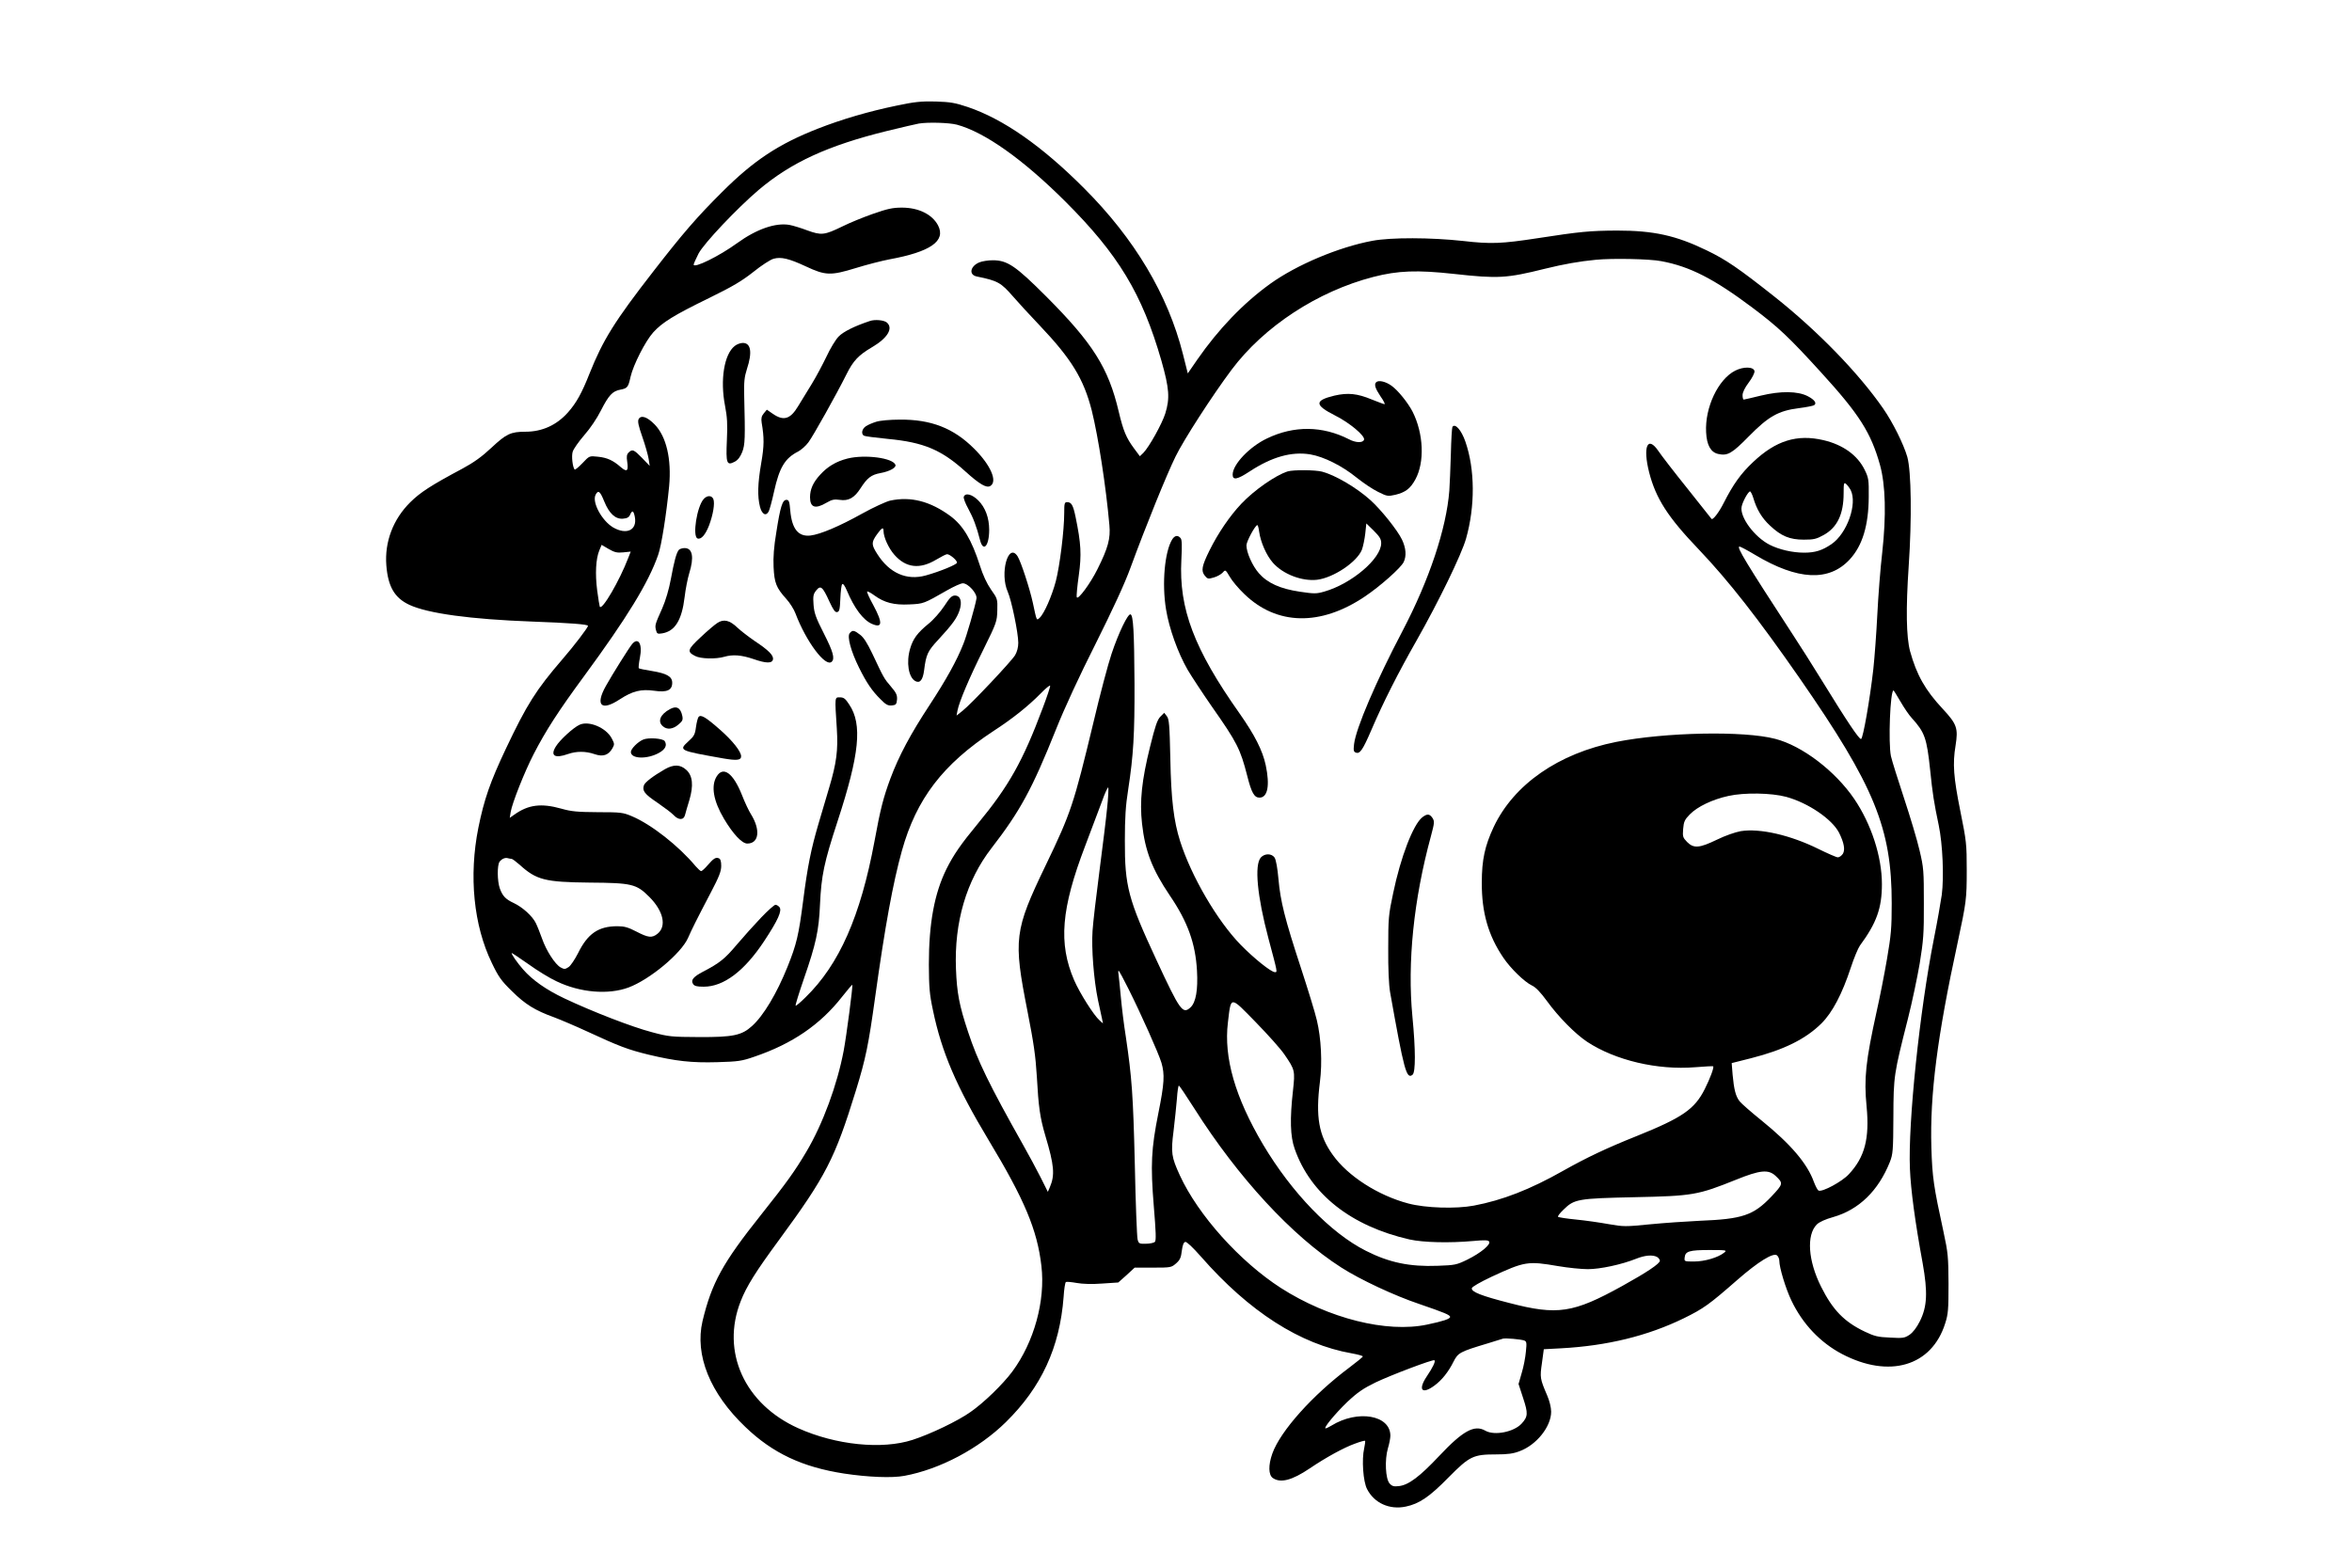 <?xml version="1.0" standalone="no"?>
<!DOCTYPE svg PUBLIC "-//W3C//DTD SVG 20010904//EN" "http://www.w3.org/TR/2001/REC-SVG-20010904/DTD/svg10.dtd">
<svg xmlns="http://www.w3.org/2000/svg" version="1.0" width="1536pt" height="1024pt" viewBox="0 0 1536 1024" preserveAspectRatio="xMidYMid meet">
<g transform="translate(0,1024) scale(0.1,-0.1)" fill="#000000" stroke="none">
<path d="M5855 9550 c-183 -38 -357 -89 -513 -150 -258 -101 -421 -209 -627 -415 -163 -162 -257 -271 -447 -516 -255 -328 -330 -449 -418 -669 -50 -127 -86 -192 -141 -254 -74 -83 -168 -126 -278 -126 -95 0 -125 -14 -221 -104 -64 -60 -116 -97 -190 -137 -208 -111 -275 -155 -341 -220 -112 -111 -168 -259 -156 -412 11 -139 54 -213 151 -258 121 -56 397 -94 801 -109 246 -9 365 -18 365 -28 0 -11 -93 -133 -166 -217 -174 -202 -233 -296 -370 -585 -103 -218 -142 -330 -180 -517 -63 -315 -31 -638 88 -883 43 -90 62 -117 132 -185 86 -85 150 -125 275 -170 40 -15 139 -57 219 -94 205 -95 263 -117 398 -150 176 -42 280 -54 449 -49 136 4 159 7 242 36 247 84 430 209 573 392 35 44 64 79 66 77 5 -6 -38 -333 -56 -429 -42 -223 -137 -481 -244 -661 -74 -125 -128 -201 -296 -412 -251 -315 -322 -445 -382 -694 -52 -222 49 -472 280 -692 178 -171 372 -262 644 -304 159 -24 314 -30 394 -15 233 43 487 178 663 351 232 228 352 488 377 817 3 51 10 95 15 98 5 3 36 0 70 -6 38 -7 101 -9 166 -4 l106 7 54 48 53 49 120 0 c117 0 120 1 151 28 25 22 32 38 37 82 5 38 12 56 23 58 9 2 50 -37 102 -96 315 -360 648 -573 985 -632 39 -7 72 -16 72 -20 0 -4 -39 -36 -87 -72 -241 -180 -452 -416 -504 -563 -27 -76 -25 -139 3 -159 50 -35 125 -16 242 63 108 73 224 136 294 161 34 13 64 21 67 19 2 -3 -1 -25 -6 -49 -17 -73 -7 -218 19 -267 47 -91 146 -136 252 -114 88 18 156 64 280 191 138 139 161 150 311 150 75 0 112 5 153 21 111 41 206 161 206 258 0 27 -11 72 -26 106 -47 110 -48 117 -34 213 l12 89 112 6 c301 16 566 81 802 196 130 64 165 89 350 251 135 118 235 180 259 160 8 -7 15 -22 15 -35 0 -45 42 -183 79 -260 73 -153 188 -274 330 -349 309 -162 586 -80 674 199 20 62 22 91 22 260 -1 176 -3 201 -33 340 -64 295 -73 353 -79 550 -10 344 38 723 172 1340 56 262 59 282 59 470 0 172 -2 190 -42 388 -44 219 -51 307 -31 427 18 113 9 140 -84 240 -114 122 -170 221 -213 376 -25 94 -28 277 -9 557 21 308 17 618 -9 712 -24 83 -94 225 -158 317 -160 231 -427 506 -708 729 -235 186 -318 243 -445 304 -200 97 -346 129 -585 129 -177 -1 -241 -7 -519 -50 -235 -36 -305 -39 -486 -18 -211 23 -470 24 -593 1 -219 -41 -493 -156 -667 -281 -176 -127 -337 -295 -476 -495 l-62 -90 -32 127 c-98 387 -315 752 -645 1082 -275 276 -527 452 -760 531 -81 27 -112 33 -210 36 -97 2 -136 -2 -255 -27z m393 -124 c182 -49 431 -225 708 -501 348 -347 503 -604 629 -1042 51 -180 56 -245 25 -344 -21 -67 -105 -218 -143 -257 l-23 -22 -38 51 c-51 69 -70 114 -100 240 -67 286 -169 447 -473 752 -201 201 -254 237 -350 237 -29 0 -69 -6 -88 -14 -59 -25 -70 -81 -16 -92 138 -28 158 -40 238 -132 32 -37 109 -121 172 -187 209 -220 288 -350 341 -557 42 -169 93 -497 115 -748 8 -87 -8 -148 -78 -288 -46 -93 -128 -204 -135 -183 -3 8 3 71 13 142 19 137 15 208 -21 383 -16 77 -27 96 -55 96 -17 0 -19 -8 -19 -70 0 -114 -29 -347 -55 -447 -26 -97 -76 -212 -106 -239 -20 -18 -18 -23 -44 99 -20 92 -78 270 -100 304 -61 92 -117 -112 -64 -232 25 -56 69 -270 69 -334 0 -29 -8 -59 -21 -81 -26 -42 -287 -319 -343 -363 l-39 -31 6 33 c12 59 76 211 169 398 87 176 89 184 91 256 2 74 1 77 -41 136 -27 39 -53 94 -73 158 -54 168 -109 260 -192 322 -132 97 -259 130 -394 101 -26 -6 -109 -44 -183 -85 -149 -83 -272 -135 -337 -143 -79 -9 -121 42 -132 162 -5 61 -9 71 -25 71 -26 0 -40 -44 -66 -211 -16 -95 -21 -164 -18 -228 5 -103 17 -135 83 -208 23 -25 50 -68 60 -95 69 -183 197 -355 237 -315 21 21 9 65 -52 185 -52 102 -63 133 -67 187 -4 56 -2 69 17 93 29 36 42 26 86 -71 26 -56 38 -73 51 -70 15 3 18 16 21 88 2 47 7 89 12 94 6 6 17 -10 30 -40 49 -117 107 -194 164 -219 69 -30 72 5 10 121 -26 47 -44 87 -41 90 3 3 24 -8 47 -25 66 -48 129 -64 229 -59 93 4 94 5 246 92 44 25 90 46 103 46 35 0 95 -67 89 -100 -9 -52 -65 -247 -86 -297 -42 -107 -112 -233 -220 -398 -125 -190 -201 -333 -256 -480 -46 -125 -65 -197 -104 -410 -91 -489 -230 -805 -450 -1019 -33 -33 -63 -58 -65 -55 -3 3 22 83 55 179 77 222 97 312 104 480 9 192 26 274 115 546 143 437 163 633 76 762 -25 39 -36 47 -61 47 -34 0 -34 8 -20 -205 9 -140 -2 -224 -50 -385 -19 -66 -51 -174 -71 -240 -47 -161 -70 -272 -99 -499 -29 -225 -43 -284 -102 -431 -70 -174 -157 -320 -232 -387 -67 -61 -124 -73 -346 -72 -179 1 -197 2 -308 32 -130 34 -388 134 -572 221 -118 56 -208 119 -269 189 -37 42 -79 102 -74 107 1 1 50 -31 108 -72 58 -42 141 -93 185 -113 154 -74 338 -89 470 -40 139 52 343 222 388 323 25 57 53 114 150 299 53 101 67 137 67 172 0 31 -5 46 -16 50 -20 8 -34 -1 -73 -46 -18 -21 -37 -38 -42 -38 -5 0 -21 15 -36 32 -110 132 -288 272 -415 326 -59 25 -72 27 -223 27 -133 1 -173 4 -239 23 -132 37 -216 26 -307 -39 l-30 -21 6 38 c10 59 89 259 150 378 80 155 162 282 329 509 280 381 421 611 484 792 22 61 54 267 72 450 16 177 -18 323 -94 402 -49 50 -89 64 -105 36 -8 -15 -2 -42 24 -117 19 -54 37 -119 41 -143 l7 -46 -50 52 c-54 55 -63 59 -88 35 -12 -12 -14 -27 -9 -59 9 -62 -1 -71 -42 -36 -50 44 -89 62 -150 68 -55 6 -55 6 -100 -42 -25 -26 -48 -45 -51 -42 -13 14 -22 87 -13 116 5 18 39 66 75 108 39 44 84 111 109 161 51 100 76 128 128 137 46 9 51 16 66 84 18 78 96 232 148 290 59 65 134 112 366 225 153 75 212 110 288 170 52 42 112 81 132 86 49 14 101 1 211 -50 128 -60 162 -61 325 -11 74 23 173 48 220 57 268 49 371 120 318 222 -38 72 -127 116 -236 116 -62 0 -95 -8 -190 -41 -63 -22 -153 -59 -199 -82 -117 -57 -137 -59 -228 -26 -42 16 -95 32 -117 36 -91 16 -215 -27 -342 -119 -117 -85 -284 -167 -284 -140 0 5 15 38 32 72 36 68 253 297 393 416 213 180 453 290 839 385 100 24 192 46 206 48 59 10 199 6 248 -7z m4602 -892 c187 -35 343 -115 595 -304 169 -127 238 -192 450 -425 248 -272 323 -391 382 -600 37 -133 42 -331 15 -575 -12 -102 -26 -284 -32 -405 -6 -121 -18 -281 -26 -355 -22 -196 -67 -453 -80 -457 -12 -4 -90 112 -256 382 -58 94 -143 229 -190 300 -306 470 -370 575 -348 575 6 0 53 -25 103 -55 278 -166 482 -175 617 -29 83 90 123 222 124 409 1 112 -1 124 -27 177 -47 95 -141 163 -269 193 -172 40 -310 -2 -459 -143 -80 -75 -130 -145 -192 -267 -31 -62 -72 -115 -80 -104 -2 2 -73 92 -158 199 -86 107 -170 216 -188 243 -71 105 -104 31 -61 -139 44 -170 121 -291 324 -503 197 -207 389 -453 660 -843 488 -704 600 -978 600 -1468 0 -162 -4 -207 -31 -365 -17 -99 -47 -252 -67 -340 -72 -327 -84 -439 -66 -623 20 -209 -12 -331 -116 -442 -44 -48 -172 -117 -197 -107 -7 2 -20 28 -31 56 -43 121 -152 248 -342 402 -67 54 -131 110 -143 125 -26 33 -37 77 -46 174 l-6 76 127 32 c212 54 355 124 459 227 72 72 135 192 192 365 20 61 47 126 59 143 109 148 144 245 144 402 0 179 -69 392 -181 557 -124 182 -340 347 -516 392 -206 54 -719 43 -1038 -20 -377 -75 -668 -277 -800 -555 -58 -124 -78 -215 -78 -364 -1 -196 43 -347 141 -491 48 -71 137 -157 186 -181 25 -11 57 -45 98 -101 76 -105 185 -215 263 -267 184 -121 459 -186 705 -166 63 5 117 8 118 6 7 -7 -20 -79 -55 -149 -66 -131 -145 -186 -443 -306 -200 -80 -328 -141 -481 -227 -217 -123 -398 -193 -584 -228 -117 -22 -315 -16 -428 14 -197 52 -395 179 -493 317 -92 128 -113 249 -84 478 16 125 8 284 -20 401 -11 49 -59 204 -105 345 -105 320 -133 433 -146 579 -6 69 -16 125 -25 139 -19 28 -64 29 -90 1 -43 -48 -24 -252 50 -530 60 -225 59 -219 42 -219 -25 0 -138 91 -224 179 -153 157 -322 447 -395 676 -42 132 -59 274 -64 538 -5 225 -8 260 -23 279 l-17 22 -25 -25 c-20 -20 -34 -61 -67 -195 -55 -221 -69 -358 -53 -503 20 -180 66 -299 182 -471 117 -172 167 -313 177 -490 7 -126 -7 -207 -42 -240 -51 -47 -68 -24 -223 310 -184 396 -207 480 -206 780 0 149 5 228 22 335 34 222 42 358 41 690 -2 340 -8 446 -26 452 -17 6 -78 -120 -124 -258 -22 -65 -76 -268 -119 -451 -128 -532 -146 -587 -310 -928 -207 -430 -213 -483 -120 -955 41 -209 53 -293 61 -425 11 -201 21 -270 55 -386 59 -197 64 -259 30 -339 l-13 -30 -47 94 c-26 52 -77 146 -113 210 -223 396 -299 552 -361 741 -58 174 -73 256 -79 411 -12 306 68 577 232 789 187 242 265 385 421 775 54 136 153 350 259 560 114 229 190 392 229 500 98 267 234 603 293 723 53 109 241 400 366 567 212 283 562 512 925 606 162 42 288 46 526 20 290 -32 344 -29 597 34 122 30 224 48 329 58 108 11 354 6 430 -9z m1236 -1495 c45 -89 -23 -283 -125 -353 -60 -41 -106 -56 -179 -56 -76 0 -162 20 -224 51 -101 51 -198 183 -184 250 7 34 43 99 55 99 4 0 14 -19 21 -42 22 -75 56 -132 109 -181 73 -69 129 -92 221 -92 65 0 82 4 129 30 89 49 131 136 131 273 0 66 2 73 16 61 8 -7 22 -25 30 -40z m-8140 -74 c32 -79 73 -117 122 -113 27 2 40 9 47 26 14 32 23 27 31 -15 16 -86 -54 -119 -142 -68 -74 44 -140 166 -114 214 17 32 29 23 56 -44z m1824 -193 c0 -40 33 -113 71 -156 76 -86 166 -96 274 -31 32 19 63 35 70 35 18 0 65 -39 65 -55 0 -12 -111 -58 -205 -84 -124 -34 -236 15 -315 139 -40 62 -40 77 -4 128 32 45 44 52 44 24z m-1700 -140 l49 5 -16 -41 c-57 -149 -171 -345 -186 -319 -2 5 -10 52 -17 106 -14 109 -9 207 14 262 l15 36 46 -27 c38 -22 55 -26 95 -22z m2740 -1016 c-131 -350 -222 -511 -425 -757 -109 -132 -157 -201 -204 -295 -79 -160 -115 -355 -115 -624 1 -150 4 -193 27 -300 57 -274 153 -497 362 -845 236 -391 319 -589 346 -824 27 -227 -48 -498 -190 -690 -62 -83 -185 -203 -273 -264 -81 -58 -263 -145 -378 -182 -200 -65 -502 -34 -747 76 -350 157 -506 499 -376 829 38 98 100 196 250 400 307 418 365 531 502 975 65 211 83 300 126 610 65 467 117 750 175 958 95 340 268 565 598 782 125 81 226 162 307 244 33 34 61 57 63 52 2 -5 -20 -71 -48 -145z m5601 42 c23 -40 56 -89 74 -108 85 -94 98 -130 120 -339 16 -157 25 -213 56 -361 26 -124 35 -338 20 -455 -7 -49 -30 -180 -52 -290 -92 -465 -169 -1200 -156 -1500 6 -140 33 -342 83 -615 34 -191 30 -284 -18 -380 -21 -42 -45 -73 -68 -89 -32 -21 -43 -23 -127 -18 -79 3 -102 9 -165 39 -134 64 -209 141 -285 293 -85 169 -97 338 -28 407 16 16 56 34 106 48 169 48 296 172 371 360 20 51 22 74 23 295 1 268 3 278 95 641 27 106 61 268 77 361 24 149 28 194 27 393 0 211 -1 232 -28 345 -15 66 -61 219 -101 340 -40 121 -79 245 -86 276 -18 87 -5 429 17 429 2 0 22 -33 45 -72z m-5181 -697 c-6 -64 -29 -249 -50 -411 -21 -162 -42 -338 -45 -390 -8 -114 8 -319 35 -450 11 -52 23 -108 27 -125 l6 -30 -22 20 c-38 33 -130 179 -166 262 -104 241 -85 467 72 878 38 99 87 229 109 289 21 60 41 101 42 91 2 -10 -1 -70 -8 -134z m4435 74 c143 -39 299 -145 345 -234 33 -66 41 -112 25 -138 -9 -13 -23 -23 -33 -23 -9 0 -66 25 -127 55 -182 90 -381 136 -507 116 -37 -7 -101 -29 -156 -56 -114 -55 -151 -58 -194 -15 -28 29 -30 35 -26 86 4 47 10 60 43 94 50 51 147 98 253 121 103 23 281 20 377 -6z m-8324 -405 c5 0 28 -17 52 -38 110 -100 166 -114 456 -117 278 -2 307 -9 391 -93 93 -93 115 -193 53 -242 -36 -28 -60 -25 -137 15 -54 28 -79 35 -124 35 -124 0 -194 -48 -257 -176 -21 -41 -48 -82 -62 -91 -23 -15 -28 -15 -52 -2 -36 20 -94 110 -121 188 -13 36 -31 82 -41 102 -22 45 -86 103 -143 130 -54 25 -74 46 -92 96 -17 48 -18 154 -1 175 15 19 37 28 55 22 8 -2 18 -4 23 -4z m4029 -850 c83 -166 196 -419 215 -482 22 -76 19 -134 -20 -328 -47 -235 -52 -338 -30 -609 14 -169 16 -224 7 -233 -6 -6 -33 -12 -59 -12 -43 -1 -47 1 -54 29 -4 17 -13 237 -18 490 -11 453 -19 565 -59 835 -12 74 -26 189 -32 255 -6 66 -13 132 -15 148 -3 15 -2 27 0 27 3 0 32 -54 65 -120z m1019 -429 c68 -99 69 -105 55 -234 -21 -186 -18 -300 11 -381 104 -297 369 -505 750 -592 90 -20 261 -24 416 -10 76 7 98 6 104 -4 12 -19 -54 -74 -143 -118 -70 -34 -80 -36 -194 -40 -182 -7 -316 21 -468 98 -230 116 -484 379 -672 695 -181 306 -257 567 -229 796 21 176 12 176 182 2 80 -82 165 -177 188 -212z m-589 -352 c286 -451 638 -833 959 -1038 123 -79 347 -184 511 -239 163 -56 200 -71 200 -84 0 -13 -45 -28 -150 -50 -263 -56 -644 40 -955 239 -267 172 -540 475 -660 736 -55 120 -59 148 -41 289 8 68 18 162 22 211 3 48 9 87 13 86 3 0 49 -68 101 -150z m3796 -440 c51 -48 50 -52 -28 -135 -117 -123 -189 -147 -468 -158 -85 -4 -231 -14 -324 -23 -160 -16 -173 -16 -270 1 -55 10 -151 24 -213 30 -61 6 -114 14 -118 18 -4 3 12 24 35 46 71 70 93 74 465 82 381 8 413 14 662 114 158 64 212 69 259 25z m-336 -501 c-39 -32 -128 -58 -196 -58 -65 0 -65 0 -62 27 4 40 31 48 162 48 111 0 116 -1 96 -17z m-439 -28 c10 -6 19 -17 19 -25 0 -19 -87 -77 -246 -165 -320 -177 -422 -193 -737 -111 -184 47 -250 73 -245 97 2 9 54 39 128 74 218 101 237 104 435 70 64 -11 152 -20 195 -20 80 0 220 30 315 68 57 23 107 27 136 12z m-867 -546 c16 -6 17 -15 11 -73 -3 -36 -15 -99 -27 -138 l-21 -73 30 -92 c33 -100 32 -121 -10 -167 -51 -55 -178 -80 -237 -46 -71 41 -147 -1 -301 -165 -127 -135 -200 -190 -263 -197 -33 -4 -45 -1 -61 17 -27 30 -33 155 -11 230 9 29 16 67 16 82 0 135 -213 172 -385 66 -16 -10 -34 -18 -38 -18 -17 0 62 96 141 172 67 63 105 89 185 128 98 47 377 153 385 145 8 -8 -11 -47 -50 -105 -59 -88 -33 -121 49 -61 48 35 92 89 126 158 29 57 42 64 222 118 50 15 95 29 100 31 14 5 118 -4 139 -12z"/>
<path d="M5680 8143 c-99 -33 -172 -69 -203 -101 -20 -20 -56 -80 -80 -132 -25 -52 -68 -133 -97 -180 -29 -47 -68 -111 -87 -142 -51 -86 -95 -100 -166 -51 l-39 27 -20 -24 c-15 -18 -18 -33 -14 -60 17 -100 17 -151 -3 -266 -23 -134 -25 -216 -8 -284 13 -50 39 -64 57 -31 6 12 22 70 35 130 35 158 71 218 158 262 20 11 51 38 68 62 32 44 180 308 247 442 44 89 79 125 165 176 103 60 142 124 99 162 -18 16 -78 22 -112 10z"/>
<path d="M4798 7980 c-69 -54 -96 -222 -63 -391 14 -73 17 -119 12 -224 -7 -153 -1 -168 51 -141 21 11 36 31 49 63 19 49 20 92 13 368 -2 90 1 122 18 175 36 109 26 170 -27 170 -16 0 -40 -9 -53 -20z"/>
<path d="M5722 7485 c-23 -7 -54 -20 -67 -29 -26 -17 -33 -50 -13 -62 6 -4 77 -13 157 -21 233 -22 349 -71 505 -212 94 -85 139 -111 164 -95 48 30 1 137 -107 244 -133 133 -281 191 -485 189 -63 0 -130 -6 -154 -14z"/>
<path d="M5535 7245 c-75 -19 -131 -53 -179 -106 -46 -50 -66 -95 -66 -147 0 -67 34 -79 107 -36 36 21 51 24 87 19 57 -9 96 13 136 76 44 68 70 88 130 99 60 11 103 35 98 53 -15 46 -199 70 -313 42z"/>
<path d="M6294 6995 c-3 -8 10 -43 29 -77 33 -61 54 -115 77 -205 21 -83 60 -40 60 66 0 78 -25 146 -71 192 -41 41 -85 52 -95 24z"/>
<path d="M4596 6981 c-45 -49 -75 -244 -41 -258 24 -9 52 24 76 86 26 70 38 142 28 170 -10 26 -40 27 -63 2z"/>
<path d="M4433 6648 c-16 -20 -30 -73 -52 -191 -12 -66 -34 -140 -56 -190 -47 -105 -49 -111 -41 -143 6 -24 11 -26 41 -21 83 14 128 86 146 237 6 52 20 122 30 155 33 105 22 165 -30 165 -16 0 -33 -6 -38 -12z"/>
<path d="M6167 6282 c-25 -38 -70 -90 -104 -117 -72 -59 -100 -97 -119 -161 -27 -90 -11 -189 34 -213 30 -16 49 8 57 71 13 103 23 125 93 200 92 100 120 138 138 190 19 57 7 98 -30 98 -20 0 -34 -14 -69 -68z"/>
<path d="M4685 6171 c-16 -10 -66 -52 -109 -93 -87 -81 -91 -95 -36 -123 36 -19 136 -21 190 -5 56 16 111 12 191 -15 83 -29 122 -29 127 -2 5 26 -29 60 -118 119 -41 28 -93 68 -115 89 -50 48 -89 57 -130 30z"/>
<path d="M5549 6104 c-18 -22 8 -118 61 -225 49 -99 85 -152 141 -207 34 -35 48 -42 73 -40 27 3 31 7 34 38 2 29 -4 44 -40 86 -45 52 -47 57 -122 216 -32 67 -56 105 -79 122 -39 30 -50 32 -68 10z"/>
<path d="M4128 6033 c-21 -26 -128 -196 -172 -275 -70 -126 -29 -165 90 -87 86 56 140 69 227 57 82 -12 117 3 117 52 0 41 -35 61 -132 77 -45 7 -83 15 -86 18 -3 3 0 34 7 69 18 89 -10 137 -51 89z"/>
<path d="M4375 5608 c-63 -34 -82 -80 -47 -111 27 -25 66 -21 102 10 27 22 31 31 26 56 -11 54 -38 69 -81 45z"/>
<path d="M4562 5557 c-5 -6 -13 -37 -17 -67 -6 -47 -13 -60 -48 -91 -66 -61 -66 -61 227 -113 88 -15 116 -12 116 14 0 31 -56 102 -137 173 -93 82 -126 102 -141 84z"/>
<path d="M3785 5506 c-40 -18 -129 -99 -155 -142 -38 -61 -7 -80 80 -49 55 19 115 19 173 -1 55 -19 91 -7 117 39 14 25 13 30 -5 64 -37 70 -149 117 -210 89z"/>
<path d="M4200 5409 c-35 -15 -80 -60 -80 -81 0 -45 105 -49 183 -6 42 23 55 50 38 77 -11 18 -107 25 -141 10z"/>
<path d="M4343 5216 c-78 -45 -132 -86 -138 -106 -12 -36 5 -57 88 -113 45 -31 93 -67 106 -81 33 -35 67 -34 75 2 4 15 16 58 28 96 28 95 22 160 -21 198 -39 35 -81 36 -138 4z"/>
<path d="M4680 5168 c-38 -62 -21 -160 48 -276 60 -101 118 -162 152 -162 77 0 88 89 24 192 -13 20 -40 77 -59 126 -57 143 -122 190 -165 120z"/>
<path d="M4972 4248 c-44 -46 -116 -126 -160 -178 -78 -93 -113 -121 -221 -177 -63 -33 -81 -55 -65 -80 9 -14 25 -18 70 -18 130 0 265 102 394 297 91 138 119 200 100 223 -7 8 -18 15 -26 15 -7 0 -49 -37 -92 -82z"/>
<path d="M11332 7819 c-111 -56 -199 -241 -190 -403 4 -83 30 -130 78 -141 62 -14 90 2 200 114 129 131 193 168 328 185 48 6 92 15 99 19 20 13 3 36 -41 59 -66 34 -177 35 -306 4 -58 -14 -108 -26 -112 -26 -5 0 -8 13 -8 29 0 18 15 49 40 82 23 30 39 63 38 74 -4 30 -71 32 -126 4z"/>
<path d="M8987 7743 c-14 -14 -6 -40 28 -91 20 -28 32 -52 27 -52 -5 0 -42 14 -82 30 -96 40 -157 46 -245 26 -133 -32 -131 -62 6 -131 93 -47 195 -132 187 -157 -7 -22 -54 -21 -99 3 -173 88 -359 90 -535 5 -114 -54 -224 -170 -224 -236 0 -38 29 -33 110 20 146 96 275 132 397 112 88 -15 207 -74 303 -152 41 -33 103 -75 138 -92 60 -30 65 -31 114 -20 66 16 98 40 131 100 62 113 54 300 -18 443 -30 58 -95 139 -137 169 -38 28 -86 39 -101 23z"/>
<path d="M9485 7451 c-3 -6 -8 -85 -10 -178 -3 -92 -7 -199 -10 -238 -19 -247 -131 -583 -306 -917 -173 -329 -304 -636 -316 -738 -5 -42 -3 -51 12 -56 26 -10 45 18 101 148 77 180 176 375 295 584 145 256 292 558 323 665 60 211 59 453 -4 634 -26 76 -68 123 -85 96z"/>
<path d="M8410 7161 c-78 -24 -220 -123 -303 -211 -75 -79 -152 -192 -208 -305 -51 -103 -56 -134 -31 -165 18 -22 22 -23 59 -12 22 6 48 21 58 32 18 20 18 20 46 -27 15 -27 58 -78 96 -114 211 -204 496 -210 784 -17 102 68 238 189 256 227 19 40 15 91 -11 146 -29 61 -137 196 -206 258 -90 81 -227 162 -315 186 -45 12 -187 13 -225 2z m610 -469 c0 -101 -193 -265 -371 -316 -52 -15 -66 -15 -160 -1 -128 19 -211 56 -268 121 -42 48 -81 135 -81 182 0 25 57 131 71 132 4 0 9 -19 12 -43 10 -69 47 -154 90 -203 66 -75 190 -122 288 -111 107 13 260 115 293 196 8 22 18 70 22 106 l7 66 48 -47 c39 -39 49 -55 49 -82z"/>
<path d="M7656 6718 c-50 -80 -69 -290 -41 -459 20 -123 77 -283 141 -394 26 -44 97 -152 158 -240 165 -235 186 -277 231 -452 28 -111 46 -143 80 -143 54 0 69 79 41 212 -21 97 -72 197 -171 338 -296 419 -397 684 -380 1003 5 94 4 132 -5 142 -18 21 -37 18 -54 -7z"/>
<path d="M9288 4901 c-59 -47 -141 -259 -190 -496 -30 -140 -32 -164 -32 -360 -1 -132 4 -238 12 -285 91 -511 107 -573 147 -540 20 17 20 162 -1 379 -34 354 8 765 121 1180 23 86 24 96 10 118 -19 28 -35 29 -67 4z"/>
</g>
</svg>
